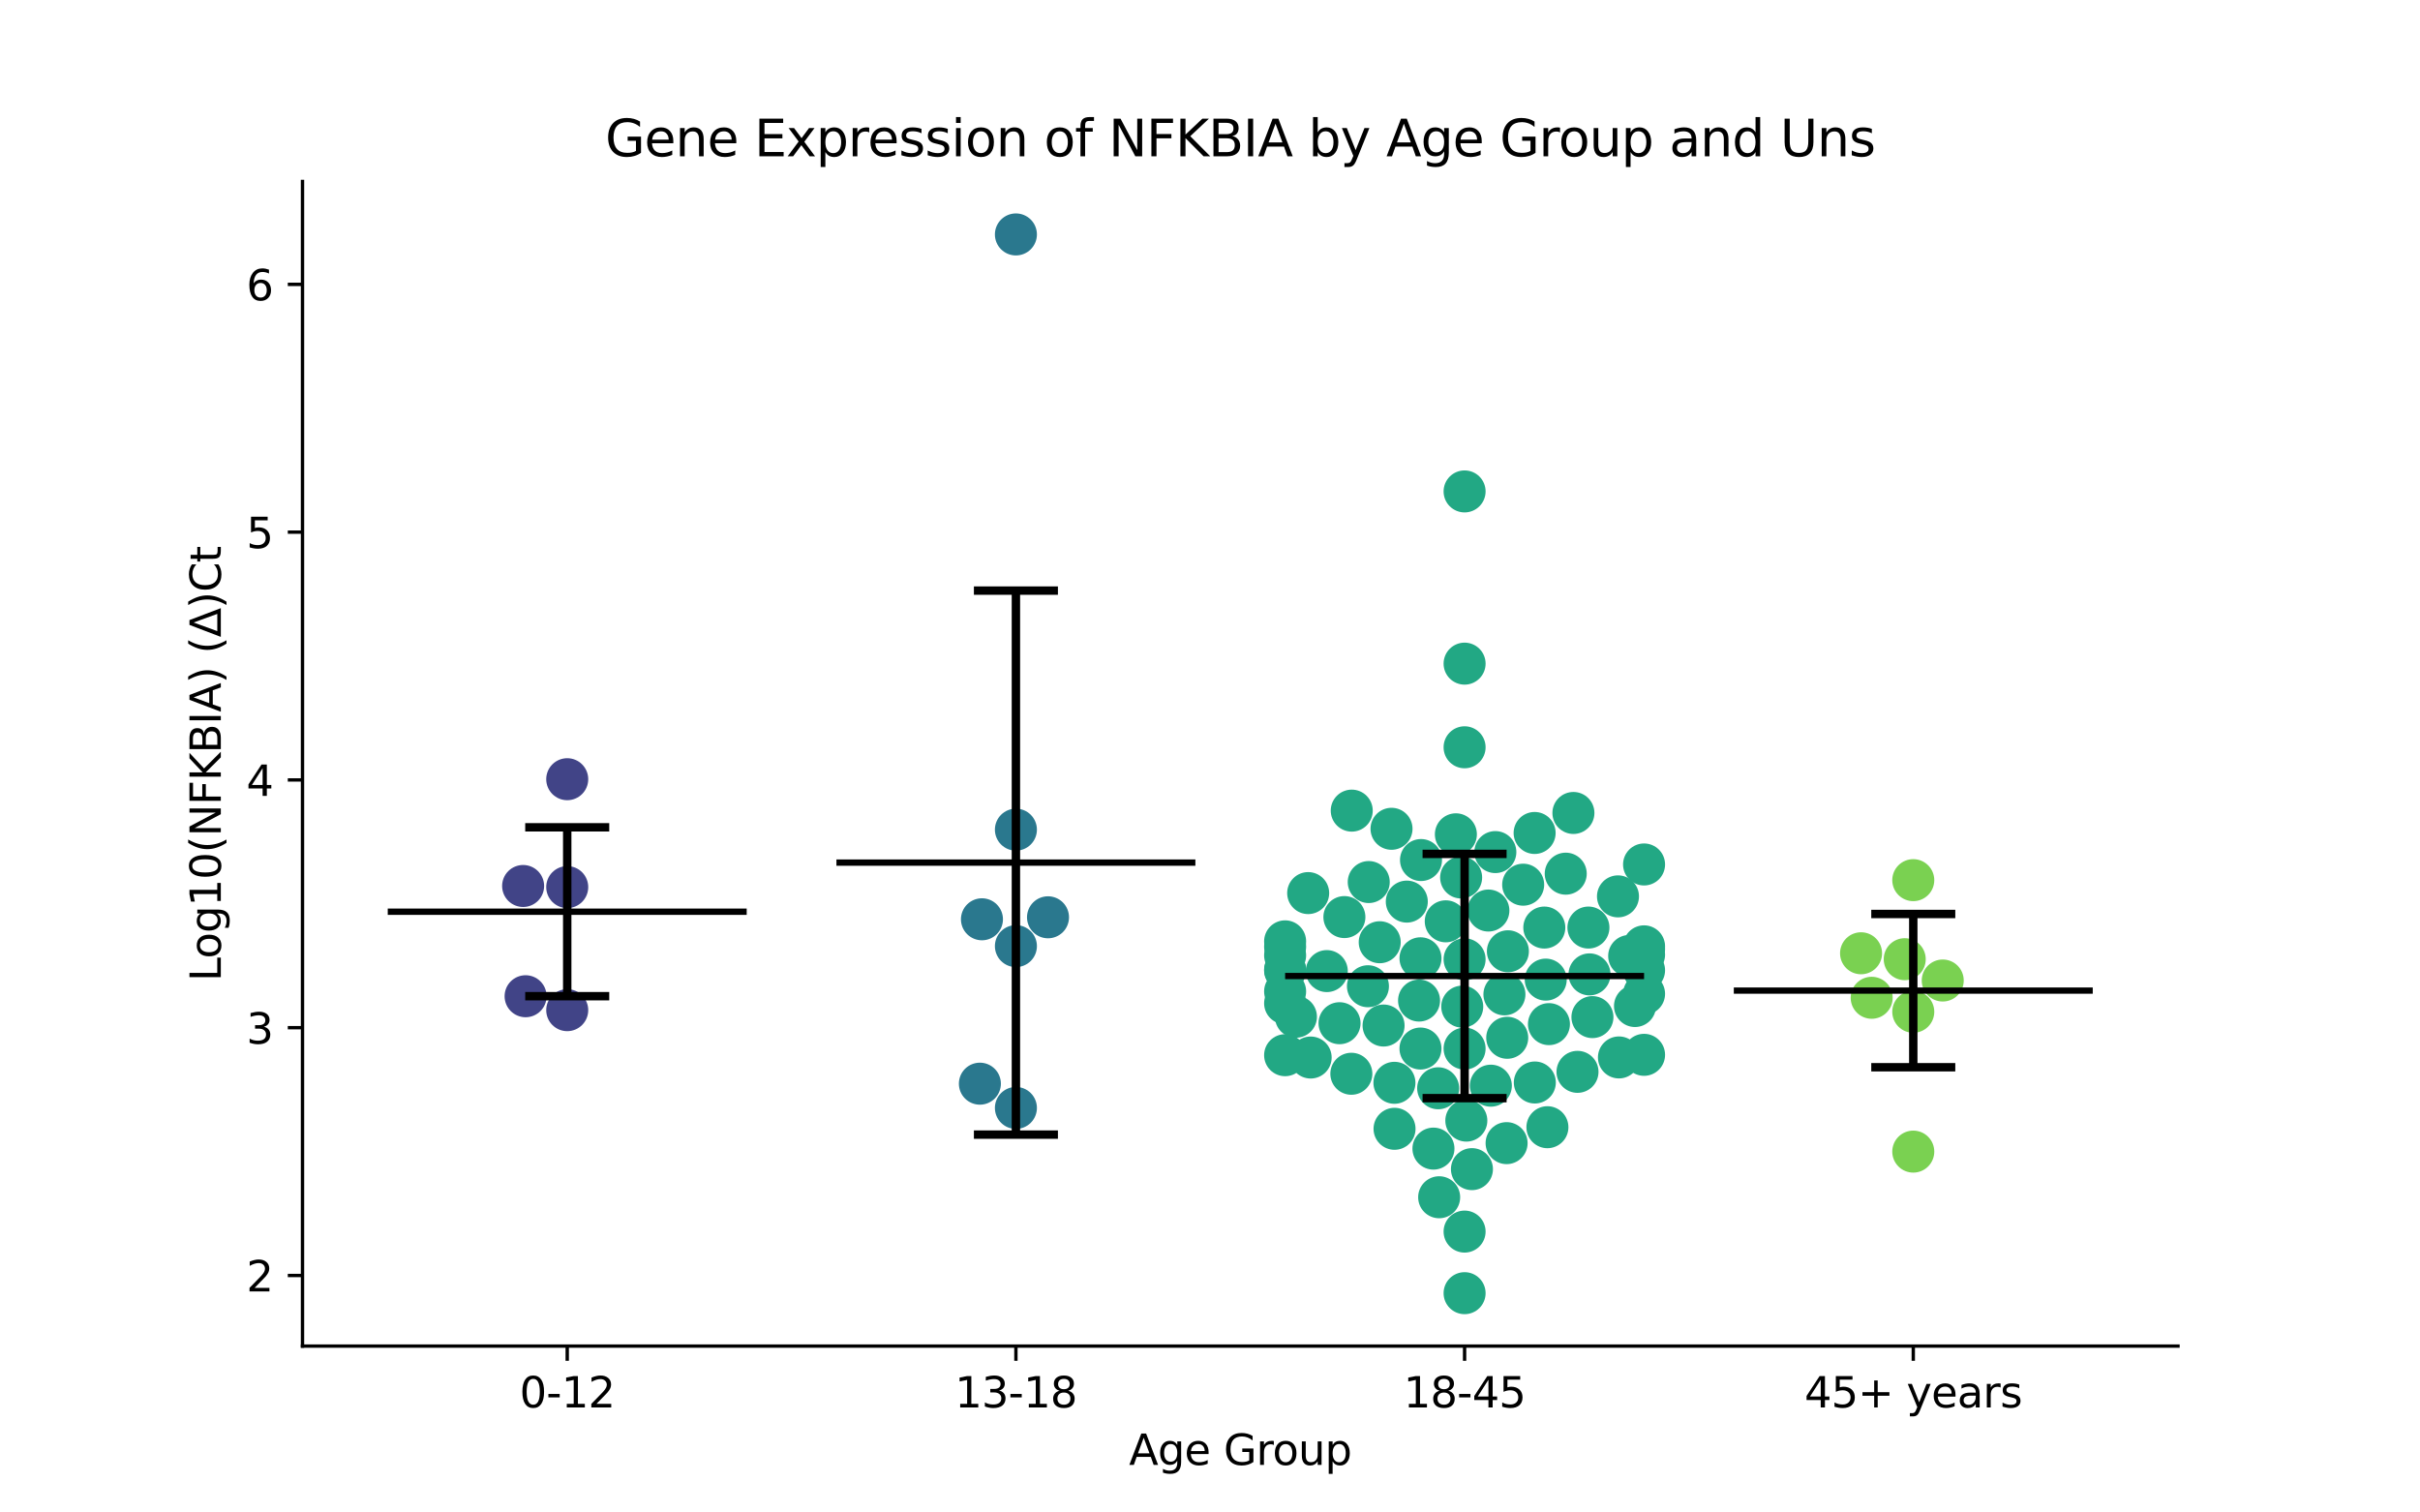 <?xml version="1.0" encoding="utf-8" standalone="no"?>
<!DOCTYPE svg PUBLIC "-//W3C//DTD SVG 1.1//EN"
  "http://www.w3.org/Graphics/SVG/1.1/DTD/svg11.dtd">
<svg xmlns:xlink="http://www.w3.org/1999/xlink" width="576pt" height="360pt" viewBox="0 0 576 360" xmlns="http://www.w3.org/2000/svg" version="1.1">
 <defs>
  <style type="text/css">*{stroke-linejoin: round; stroke-linecap: butt}</style>
 </defs>
 <g id="figure_1">
  <g id="patch_1">
   <path d="M 0 360 
L 576 360 
L 576 0 
L 0 0 
z
" style="fill: #ffffff"/>
  </g>
  <g id="axes_1">
   <g id="patch_2">
    <path d="M 72 320.4 
L 518.4 320.4 
L 518.4 43.2 
L 72 43.2 
z
" style="fill: #ffffff"/>
   </g>
   <g id="PathCollection_1">
    <defs>
     <path id="C0_0_cec929f049" d="M 0 5 
C 1.326 5 2.598 4.473 3.536 3.536 
C 4.473 2.598 5 1.326 5 -0 
C 5 -1.326 4.473 -2.598 3.536 -3.536 
C 2.598 -4.473 1.326 -5 0 -5 
C -1.326 -5 -2.598 -4.473 -3.536 -3.536 
C -4.473 -2.598 -5 -1.326 -5 0 
C -5 1.326 -4.473 2.598 -3.536 3.536 
C -2.598 4.473 -1.326 5 0 5 
z
"/>
    </defs>
    <g clip-path="url(#pb3bbab296e)">
     <use xlink:href="#C0_0_cec929f049" x="135.009" y="211.144" style="fill: #414487"/>
    </g>
    <g clip-path="url(#pb3bbab296e)">
     <use xlink:href="#C0_0_cec929f049" x="125.102" y="237.123" style="fill: #414487"/>
    </g>
    <g clip-path="url(#pb3bbab296e)">
     <use xlink:href="#C0_0_cec929f049" x="135.009" y="240.438" style="fill: #414487"/>
    </g>
    <g clip-path="url(#pb3bbab296e)">
     <use xlink:href="#C0_0_cec929f049" x="124.512" y="210.882" style="fill: #414487"/>
    </g>
    <g clip-path="url(#pb3bbab296e)">
     <use xlink:href="#C0_0_cec929f049" x="135.009" y="185.466" style="fill: #414487"/>
    </g>
   </g>
   <g id="PathCollection_2">
    <defs>
     <path id="C1_0_cc63974373" d="M 0 5 
C 1.326 5 2.598 4.473 3.536 3.536 
C 4.473 2.598 5 1.326 5 -0 
C 5 -1.326 4.473 -2.598 3.536 -3.536 
C 2.598 -4.473 1.326 -5 0 -5 
C -1.326 -5 -2.598 -4.473 -3.536 -3.536 
C -4.473 -2.598 -5 -1.326 -5 0 
C -5 1.326 -4.473 2.598 -3.536 3.536 
C -2.598 4.473 -1.326 5 0 5 
z
"/>
    </defs>
    <g clip-path="url(#pb3bbab296e)">
     <use xlink:href="#C1_0_cc63974373" x="233.229" y="257.936" style="fill: #2a788e"/>
    </g>
    <g clip-path="url(#pb3bbab296e)">
     <use xlink:href="#C1_0_cc63974373" x="241.803" y="55.8" style="fill: #2a788e"/>
    </g>
    <g clip-path="url(#pb3bbab296e)">
     <use xlink:href="#C1_0_cc63974373" x="241.803" y="263.709" style="fill: #2a788e"/>
    </g>
    <g clip-path="url(#pb3bbab296e)">
     <use xlink:href="#C1_0_cc63974373" x="241.803" y="225.193" style="fill: #2a788e"/>
    </g>
    <g clip-path="url(#pb3bbab296e)">
     <use xlink:href="#C1_0_cc63974373" x="241.803" y="197.471" style="fill: #2a788e"/>
    </g>
    <g clip-path="url(#pb3bbab296e)">
     <use xlink:href="#C1_0_cc63974373" x="249.443" y="218.333" style="fill: #2a788e"/>
    </g>
    <g clip-path="url(#pb3bbab296e)">
     <use xlink:href="#C1_0_cc63974373" x="233.721" y="218.808" style="fill: #2a788e"/>
    </g>
   </g>
   <g id="PathCollection_3">
    <defs>
     <path id="C2_0_cf56dff1a0" d="M 0 5 
C 1.326 5 2.598 4.473 3.536 3.536 
C 4.473 2.598 5 1.326 5 -0 
C 5 -1.326 4.473 -2.598 3.536 -3.536 
C 2.598 -4.473 1.326 -5 0 -5 
C -1.326 -5 -2.598 -4.473 -3.536 -3.536 
C -4.473 -2.598 -5 -1.326 -5 0 
C -5 1.326 -4.473 2.598 -3.536 3.536 
C -2.598 4.473 -1.326 5 0 5 
z
"/>
    </defs>
    <g clip-path="url(#pb3bbab296e)">
     <use xlink:href="#C2_0_cf56dff1a0" x="341.184" y="273.392" style="fill: #22a884"/>
    </g>
    <g clip-path="url(#pb3bbab296e)">
     <use xlink:href="#C2_0_cf56dff1a0" x="391.315" y="225.248" style="fill: #22a884"/>
    </g>
    <g clip-path="url(#pb3bbab296e)">
     <use xlink:href="#C2_0_cf56dff1a0" x="358.078" y="236.674" style="fill: #22a884"/>
    </g>
    <g clip-path="url(#pb3bbab296e)">
     <use xlink:href="#C2_0_cf56dff1a0" x="367.91" y="233.165" style="fill: #22a884"/>
    </g>
    <g clip-path="url(#pb3bbab296e)">
     <use xlink:href="#C2_0_cf56dff1a0" x="368.311" y="268.298" style="fill: #22a884"/>
    </g>
    <g clip-path="url(#pb3bbab296e)">
     <use xlink:href="#C2_0_cf56dff1a0" x="331.897" y="257.727" style="fill: #22a884"/>
    </g>
    <g clip-path="url(#pb3bbab296e)">
     <use xlink:href="#C2_0_cf56dff1a0" x="337.758" y="238.152" style="fill: #22a884"/>
    </g>
    <g clip-path="url(#pb3bbab296e)">
     <use xlink:href="#C2_0_cf56dff1a0" x="348.597" y="228.333" style="fill: #22a884"/>
    </g>
    <g clip-path="url(#pb3bbab296e)">
     <use xlink:href="#C2_0_cf56dff1a0" x="354.845" y="258.412" style="fill: #22a884"/>
    </g>
    <g clip-path="url(#pb3bbab296e)">
     <use xlink:href="#C2_0_cf56dff1a0" x="311.368" y="212.572" style="fill: #22a884"/>
    </g>
    <g clip-path="url(#pb3bbab296e)">
     <use xlink:href="#C2_0_cf56dff1a0" x="319.987" y="218.283" style="fill: #22a884"/>
    </g>
    <g clip-path="url(#pb3bbab296e)">
     <use xlink:href="#C2_0_cf56dff1a0" x="358.595" y="272.088" style="fill: #22a884"/>
    </g>
    <g clip-path="url(#pb3bbab296e)">
     <use xlink:href="#C2_0_cf56dff1a0" x="338.224" y="204.706" style="fill: #22a884"/>
    </g>
    <g clip-path="url(#pb3bbab296e)">
     <use xlink:href="#C2_0_cf56dff1a0" x="325.594" y="234.743" style="fill: #22a884"/>
    </g>
    <g clip-path="url(#pb3bbab296e)">
     <use xlink:href="#C2_0_cf56dff1a0" x="348.597" y="157.959" style="fill: #22a884"/>
    </g>
    <g clip-path="url(#pb3bbab296e)">
     <use xlink:href="#C2_0_cf56dff1a0" x="378.329" y="231.921" style="fill: #22a884"/>
    </g>
    <g clip-path="url(#pb3bbab296e)">
     <use xlink:href="#C2_0_cf56dff1a0" x="374.499" y="193.501" style="fill: #22a884"/>
    </g>
    <g clip-path="url(#pb3bbab296e)">
     <use xlink:href="#C2_0_cf56dff1a0" x="391.315" y="230.952" style="fill: #22a884"/>
    </g>
    <g clip-path="url(#pb3bbab296e)">
     <use xlink:href="#C2_0_cf56dff1a0" x="315.8" y="231.139" style="fill: #22a884"/>
    </g>
    <g clip-path="url(#pb3bbab296e)">
     <use xlink:href="#C2_0_cf56dff1a0" x="305.879" y="238.801" style="fill: #22a884"/>
    </g>
    <g clip-path="url(#pb3bbab296e)">
     <use xlink:href="#C2_0_cf56dff1a0" x="368.674" y="243.762" style="fill: #22a884"/>
    </g>
    <g clip-path="url(#pb3bbab296e)">
     <use xlink:href="#C2_0_cf56dff1a0" x="387.77" y="227.544" style="fill: #22a884"/>
    </g>
    <g clip-path="url(#pb3bbab296e)">
     <use xlink:href="#C2_0_cf56dff1a0" x="305.879" y="224.058" style="fill: #22a884"/>
    </g>
    <g clip-path="url(#pb3bbab296e)">
     <use xlink:href="#C2_0_cf56dff1a0" x="375.472" y="255.12" style="fill: #22a884"/>
    </g>
    <g clip-path="url(#pb3bbab296e)">
     <use xlink:href="#C2_0_cf56dff1a0" x="331.924" y="268.677" style="fill: #22a884"/>
    </g>
    <g clip-path="url(#pb3bbab296e)">
     <use xlink:href="#C2_0_cf56dff1a0" x="348.597" y="249.583" style="fill: #22a884"/>
    </g>
    <g clip-path="url(#pb3bbab296e)">
     <use xlink:href="#C2_0_cf56dff1a0" x="365.315" y="257.654" style="fill: #22a884"/>
    </g>
    <g clip-path="url(#pb3bbab296e)">
     <use xlink:href="#C2_0_cf56dff1a0" x="338.097" y="249.574" style="fill: #22a884"/>
    </g>
    <g clip-path="url(#pb3bbab296e)">
     <use xlink:href="#C2_0_cf56dff1a0" x="348.597" y="177.868" style="fill: #22a884"/>
    </g>
    <g clip-path="url(#pb3bbab296e)">
     <use xlink:href="#C2_0_cf56dff1a0" x="342.545" y="284.969" style="fill: #22a884"/>
    </g>
    <g clip-path="url(#pb3bbab296e)">
     <use xlink:href="#C2_0_cf56dff1a0" x="358.744" y="247.013" style="fill: #22a884"/>
    </g>
    <g clip-path="url(#pb3bbab296e)">
     <use xlink:href="#C2_0_cf56dff1a0" x="321.643" y="255.576" style="fill: #22a884"/>
    </g>
    <g clip-path="url(#pb3bbab296e)">
     <use xlink:href="#C2_0_cf56dff1a0" x="348.597" y="116.967" style="fill: #22a884"/>
    </g>
    <g clip-path="url(#pb3bbab296e)">
     <use xlink:href="#C2_0_cf56dff1a0" x="331.205" y="197.269" style="fill: #22a884"/>
    </g>
    <g clip-path="url(#pb3bbab296e)">
     <use xlink:href="#C2_0_cf56dff1a0" x="389.155" y="239.454" style="fill: #22a884"/>
    </g>
    <g clip-path="url(#pb3bbab296e)">
     <use xlink:href="#C2_0_cf56dff1a0" x="348.597" y="307.8" style="fill: #22a884"/>
    </g>
    <g clip-path="url(#pb3bbab296e)">
     <use xlink:href="#C2_0_cf56dff1a0" x="338.1" y="228.091" style="fill: #22a884"/>
    </g>
    <g clip-path="url(#pb3bbab296e)">
     <use xlink:href="#C2_0_cf56dff1a0" x="342.307" y="259.03" style="fill: #22a884"/>
    </g>
    <g clip-path="url(#pb3bbab296e)">
     <use xlink:href="#C2_0_cf56dff1a0" x="348.037" y="239.598" style="fill: #22a884"/>
    </g>
    <g clip-path="url(#pb3bbab296e)">
     <use xlink:href="#C2_0_cf56dff1a0" x="311.958" y="251.712" style="fill: #22a884"/>
    </g>
    <g clip-path="url(#pb3bbab296e)">
     <use xlink:href="#C2_0_cf56dff1a0" x="305.879" y="235.973" style="fill: #22a884"/>
    </g>
    <g clip-path="url(#pb3bbab296e)">
     <use xlink:href="#C2_0_cf56dff1a0" x="379.026" y="242.091" style="fill: #22a884"/>
    </g>
    <g clip-path="url(#pb3bbab296e)">
     <use xlink:href="#C2_0_cf56dff1a0" x="305.879" y="230.826" style="fill: #22a884"/>
    </g>
    <g clip-path="url(#pb3bbab296e)">
     <use xlink:href="#C2_0_cf56dff1a0" x="349.011" y="266.726" style="fill: #22a884"/>
    </g>
    <g clip-path="url(#pb3bbab296e)">
     <use xlink:href="#C2_0_cf56dff1a0" x="350.346" y="278.276" style="fill: #22a884"/>
    </g>
    <g clip-path="url(#pb3bbab296e)">
     <use xlink:href="#C2_0_cf56dff1a0" x="391.315" y="225.928" style="fill: #22a884"/>
    </g>
    <g clip-path="url(#pb3bbab296e)">
     <use xlink:href="#C2_0_cf56dff1a0" x="348.597" y="293.141" style="fill: #22a884"/>
    </g>
    <g clip-path="url(#pb3bbab296e)">
     <use xlink:href="#C2_0_cf56dff1a0" x="362.54" y="210.573" style="fill: #22a884"/>
    </g>
    <g clip-path="url(#pb3bbab296e)">
     <use xlink:href="#C2_0_cf56dff1a0" x="334.841" y="214.598" style="fill: #22a884"/>
    </g>
    <g clip-path="url(#pb3bbab296e)">
     <use xlink:href="#C2_0_cf56dff1a0" x="305.879" y="225.33" style="fill: #22a884"/>
    </g>
    <g clip-path="url(#pb3bbab296e)">
     <use xlink:href="#C2_0_cf56dff1a0" x="325.782" y="209.944" style="fill: #22a884"/>
    </g>
    <g clip-path="url(#pb3bbab296e)">
     <use xlink:href="#C2_0_cf56dff1a0" x="385.335" y="251.69" style="fill: #22a884"/>
    </g>
    <g clip-path="url(#pb3bbab296e)">
     <use xlink:href="#C2_0_cf56dff1a0" x="378.072" y="220.777" style="fill: #22a884"/>
    </g>
    <g clip-path="url(#pb3bbab296e)">
     <use xlink:href="#C2_0_cf56dff1a0" x="372.672" y="207.95" style="fill: #22a884"/>
    </g>
    <g clip-path="url(#pb3bbab296e)">
     <use xlink:href="#C2_0_cf56dff1a0" x="305.879" y="230.981" style="fill: #22a884"/>
    </g>
    <g clip-path="url(#pb3bbab296e)">
     <use xlink:href="#C2_0_cf56dff1a0" x="367.572" y="220.778" style="fill: #22a884"/>
    </g>
    <g clip-path="url(#pb3bbab296e)">
     <use xlink:href="#C2_0_cf56dff1a0" x="354.262" y="216.725" style="fill: #22a884"/>
    </g>
    <g clip-path="url(#pb3bbab296e)">
     <use xlink:href="#C2_0_cf56dff1a0" x="344.113" y="219.291" style="fill: #22a884"/>
    </g>
    <g clip-path="url(#pb3bbab296e)">
     <use xlink:href="#C2_0_cf56dff1a0" x="346.524" y="198.581" style="fill: #22a884"/>
    </g>
    <g clip-path="url(#pb3bbab296e)">
     <use xlink:href="#C2_0_cf56dff1a0" x="385.105" y="213.352" style="fill: #22a884"/>
    </g>
    <g clip-path="url(#pb3bbab296e)">
     <use xlink:href="#C2_0_cf56dff1a0" x="358.903" y="226.421" style="fill: #22a884"/>
    </g>
    <g clip-path="url(#pb3bbab296e)">
     <use xlink:href="#C2_0_cf56dff1a0" x="328.396" y="224.271" style="fill: #22a884"/>
    </g>
    <g clip-path="url(#pb3bbab296e)">
     <use xlink:href="#C2_0_cf56dff1a0" x="355.917" y="202.814" style="fill: #22a884"/>
    </g>
    <g clip-path="url(#pb3bbab296e)">
     <use xlink:href="#C2_0_cf56dff1a0" x="305.879" y="251.157" style="fill: #22a884"/>
    </g>
    <g clip-path="url(#pb3bbab296e)">
     <use xlink:href="#C2_0_cf56dff1a0" x="365.266" y="198.262" style="fill: #22a884"/>
    </g>
    <g clip-path="url(#pb3bbab296e)">
     <use xlink:href="#C2_0_cf56dff1a0" x="321.737" y="192.945" style="fill: #22a884"/>
    </g>
    <g clip-path="url(#pb3bbab296e)">
     <use xlink:href="#C2_0_cf56dff1a0" x="347.774" y="208.862" style="fill: #22a884"/>
    </g>
    <g clip-path="url(#pb3bbab296e)">
     <use xlink:href="#C2_0_cf56dff1a0" x="329.314" y="244.095" style="fill: #22a884"/>
    </g>
    <g clip-path="url(#pb3bbab296e)">
     <use xlink:href="#C2_0_cf56dff1a0" x="391.315" y="236.55" style="fill: #22a884"/>
    </g>
    <g clip-path="url(#pb3bbab296e)">
     <use xlink:href="#C2_0_cf56dff1a0" x="308.455" y="242.002" style="fill: #22a884"/>
    </g>
    <g clip-path="url(#pb3bbab296e)">
     <use xlink:href="#C2_0_cf56dff1a0" x="305.879" y="227.402" style="fill: #22a884"/>
    </g>
    <g clip-path="url(#pb3bbab296e)">
     <use xlink:href="#C2_0_cf56dff1a0" x="391.315" y="205.759" style="fill: #22a884"/>
    </g>
    <g clip-path="url(#pb3bbab296e)">
     <use xlink:href="#C2_0_cf56dff1a0" x="391.315" y="227.235" style="fill: #22a884"/>
    </g>
    <g clip-path="url(#pb3bbab296e)">
     <use xlink:href="#C2_0_cf56dff1a0" x="318.83" y="243.544" style="fill: #22a884"/>
    </g>
    <g clip-path="url(#pb3bbab296e)">
     <use xlink:href="#C2_0_cf56dff1a0" x="391.315" y="251.069" style="fill: #22a884"/>
    </g>
   </g>
   <g id="PathCollection_4">
    <defs>
     <path id="C3_0_653829d5bf" d="M 0 5 
C 1.326 5 2.598 4.473 3.536 3.536 
C 4.473 2.598 5 1.326 5 -0 
C 5 -1.326 4.473 -2.598 3.536 -3.536 
C 2.598 -4.473 1.326 -5 0 -5 
C -1.326 -5 -2.598 -4.473 -3.536 -3.536 
C -4.473 -2.598 -5 -1.326 -5 0 
C -5 1.326 -4.473 2.598 -3.536 3.536 
C -2.598 4.473 -1.326 5 0 5 
z
"/>
    </defs>
    <g clip-path="url(#pb3bbab296e)">
     <use xlink:href="#C3_0_653829d5bf" x="455.391" y="209.493" style="fill: #7ad151"/>
    </g>
    <g clip-path="url(#pb3bbab296e)">
     <use xlink:href="#C3_0_653829d5bf" x="453.357" y="228.306" style="fill: #7ad151"/>
    </g>
    <g clip-path="url(#pb3bbab296e)">
     <use xlink:href="#C3_0_653829d5bf" x="455.391" y="274.106" style="fill: #7ad151"/>
    </g>
    <g clip-path="url(#pb3bbab296e)">
     <use xlink:href="#C3_0_653829d5bf" x="445.491" y="237.491" style="fill: #7ad151"/>
    </g>
    <g clip-path="url(#pb3bbab296e)">
     <use xlink:href="#C3_0_653829d5bf" x="442.962" y="226.896" style="fill: #7ad151"/>
    </g>
    <g clip-path="url(#pb3bbab296e)">
     <use xlink:href="#C3_0_653829d5bf" x="455.391" y="240.822" style="fill: #7ad151"/>
    </g>
    <g clip-path="url(#pb3bbab296e)">
     <use xlink:href="#C3_0_653829d5bf" x="462.405" y="233.38" style="fill: #7ad151"/>
    </g>
   </g>
   <g id="matplotlib.axis_1">
    <g id="xtick_1">
     <g id="line2d_1">
      <defs>
       <path id="m7489462e5b" d="M 0 0 
L 0 3.5 
" style="stroke: #000000; stroke-width: 0.8"/>
      </defs>
      <g>
       <use xlink:href="#m7489462e5b" x="135.009" y="320.4" style="stroke: #000000; stroke-width: 0.8"/>
      </g>
     </g>
     <g id="text_1">
      <!-- 0-12 -->
      <g transform="translate(123.661 334.998) scale(0.1 -0.1)">
       <defs>
        <path id="DejaVuSans-30" d="M 2034 4250 
Q 1547 4250 1301 3770 
Q 1056 3291 1056 2328 
Q 1056 1369 1301 889 
Q 1547 409 2034 409 
Q 2525 409 2770 889 
Q 3016 1369 3016 2328 
Q 3016 3291 2770 3770 
Q 2525 4250 2034 4250 
z
M 2034 4750 
Q 2819 4750 3233 4129 
Q 3647 3509 3647 2328 
Q 3647 1150 3233 529 
Q 2819 -91 2034 -91 
Q 1250 -91 836 529 
Q 422 1150 422 2328 
Q 422 3509 836 4129 
Q 1250 4750 2034 4750 
z
" transform="scale(0.016)"/>
        <path id="DejaVuSans-2d" d="M 313 2009 
L 1997 2009 
L 1997 1497 
L 313 1497 
L 313 2009 
z
" transform="scale(0.016)"/>
        <path id="DejaVuSans-31" d="M 794 531 
L 1825 531 
L 1825 4091 
L 703 3866 
L 703 4441 
L 1819 4666 
L 2450 4666 
L 2450 531 
L 3481 531 
L 3481 0 
L 794 0 
L 794 531 
z
" transform="scale(0.016)"/>
        <path id="DejaVuSans-32" d="M 1228 531 
L 3431 531 
L 3431 0 
L 469 0 
L 469 531 
Q 828 903 1448 1529 
Q 2069 2156 2228 2338 
Q 2531 2678 2651 2914 
Q 2772 3150 2772 3378 
Q 2772 3750 2511 3984 
Q 2250 4219 1831 4219 
Q 1534 4219 1204 4116 
Q 875 4013 500 3803 
L 500 4441 
Q 881 4594 1212 4672 
Q 1544 4750 1819 4750 
Q 2544 4750 2975 4387 
Q 3406 4025 3406 3419 
Q 3406 3131 3298 2873 
Q 3191 2616 2906 2266 
Q 2828 2175 2409 1742 
Q 1991 1309 1228 531 
z
" transform="scale(0.016)"/>
       </defs>
       <use xlink:href="#DejaVuSans-30"/>
       <use xlink:href="#DejaVuSans-2d" x="63.623"/>
       <use xlink:href="#DejaVuSans-31" x="99.707"/>
       <use xlink:href="#DejaVuSans-32" x="163.33"/>
      </g>
     </g>
    </g>
    <g id="xtick_2">
     <g id="line2d_2">
      <g>
       <use xlink:href="#m7489462e5b" x="241.803" y="320.4" style="stroke: #000000; stroke-width: 0.8"/>
      </g>
     </g>
     <g id="text_2">
      <!-- 13-18 -->
      <g transform="translate(227.274 334.998) scale(0.1 -0.1)">
       <defs>
        <path id="DejaVuSans-33" d="M 2597 2516 
Q 3050 2419 3304 2112 
Q 3559 1806 3559 1356 
Q 3559 666 3084 287 
Q 2609 -91 1734 -91 
Q 1441 -91 1130 -33 
Q 819 25 488 141 
L 488 750 
Q 750 597 1062 519 
Q 1375 441 1716 441 
Q 2309 441 2620 675 
Q 2931 909 2931 1356 
Q 2931 1769 2642 2001 
Q 2353 2234 1838 2234 
L 1294 2234 
L 1294 2753 
L 1863 2753 
Q 2328 2753 2575 2939 
Q 2822 3125 2822 3475 
Q 2822 3834 2567 4026 
Q 2313 4219 1838 4219 
Q 1578 4219 1281 4162 
Q 984 4106 628 3988 
L 628 4550 
Q 988 4650 1302 4700 
Q 1616 4750 1894 4750 
Q 2613 4750 3031 4423 
Q 3450 4097 3450 3541 
Q 3450 3153 3228 2886 
Q 3006 2619 2597 2516 
z
" transform="scale(0.016)"/>
        <path id="DejaVuSans-38" d="M 2034 2216 
Q 1584 2216 1326 1975 
Q 1069 1734 1069 1313 
Q 1069 891 1326 650 
Q 1584 409 2034 409 
Q 2484 409 2743 651 
Q 3003 894 3003 1313 
Q 3003 1734 2745 1975 
Q 2488 2216 2034 2216 
z
M 1403 2484 
Q 997 2584 770 2862 
Q 544 3141 544 3541 
Q 544 4100 942 4425 
Q 1341 4750 2034 4750 
Q 2731 4750 3128 4425 
Q 3525 4100 3525 3541 
Q 3525 3141 3298 2862 
Q 3072 2584 2669 2484 
Q 3125 2378 3379 2068 
Q 3634 1759 3634 1313 
Q 3634 634 3220 271 
Q 2806 -91 2034 -91 
Q 1263 -91 848 271 
Q 434 634 434 1313 
Q 434 1759 690 2068 
Q 947 2378 1403 2484 
z
M 1172 3481 
Q 1172 3119 1398 2916 
Q 1625 2713 2034 2713 
Q 2441 2713 2670 2916 
Q 2900 3119 2900 3481 
Q 2900 3844 2670 4047 
Q 2441 4250 2034 4250 
Q 1625 4250 1398 4047 
Q 1172 3844 1172 3481 
z
" transform="scale(0.016)"/>
       </defs>
       <use xlink:href="#DejaVuSans-31"/>
       <use xlink:href="#DejaVuSans-33" x="63.623"/>
       <use xlink:href="#DejaVuSans-2d" x="127.246"/>
       <use xlink:href="#DejaVuSans-31" x="163.33"/>
       <use xlink:href="#DejaVuSans-38" x="226.953"/>
      </g>
     </g>
    </g>
    <g id="xtick_3">
     <g id="line2d_3">
      <g>
       <use xlink:href="#m7489462e5b" x="348.597" y="320.4" style="stroke: #000000; stroke-width: 0.8"/>
      </g>
     </g>
     <g id="text_3">
      <!-- 18-45 -->
      <g transform="translate(334.068 334.998) scale(0.1 -0.1)">
       <defs>
        <path id="DejaVuSans-34" d="M 2419 4116 
L 825 1625 
L 2419 1625 
L 2419 4116 
z
M 2253 4666 
L 3047 4666 
L 3047 1625 
L 3713 1625 
L 3713 1100 
L 3047 1100 
L 3047 0 
L 2419 0 
L 2419 1100 
L 313 1100 
L 313 1709 
L 2253 4666 
z
" transform="scale(0.016)"/>
        <path id="DejaVuSans-35" d="M 691 4666 
L 3169 4666 
L 3169 4134 
L 1269 4134 
L 1269 2991 
Q 1406 3038 1543 3061 
Q 1681 3084 1819 3084 
Q 2600 3084 3056 2656 
Q 3513 2228 3513 1497 
Q 3513 744 3044 326 
Q 2575 -91 1722 -91 
Q 1428 -91 1123 -41 
Q 819 9 494 109 
L 494 744 
Q 775 591 1075 516 
Q 1375 441 1709 441 
Q 2250 441 2565 725 
Q 2881 1009 2881 1497 
Q 2881 1984 2565 2268 
Q 2250 2553 1709 2553 
Q 1456 2553 1204 2497 
Q 953 2441 691 2322 
L 691 4666 
z
" transform="scale(0.016)"/>
       </defs>
       <use xlink:href="#DejaVuSans-31"/>
       <use xlink:href="#DejaVuSans-38" x="63.623"/>
       <use xlink:href="#DejaVuSans-2d" x="127.246"/>
       <use xlink:href="#DejaVuSans-34" x="163.33"/>
       <use xlink:href="#DejaVuSans-35" x="226.953"/>
      </g>
     </g>
    </g>
    <g id="xtick_4">
     <g id="line2d_4">
      <g>
       <use xlink:href="#m7489462e5b" x="455.391" y="320.4" style="stroke: #000000; stroke-width: 0.8"/>
      </g>
     </g>
     <g id="text_4">
      <!-- 45+ years -->
      <g transform="translate(429.49 334.998) scale(0.1 -0.1)">
       <defs>
        <path id="DejaVuSans-2b" d="M 2944 4013 
L 2944 2272 
L 4684 2272 
L 4684 1741 
L 2944 1741 
L 2944 0 
L 2419 0 
L 2419 1741 
L 678 1741 
L 678 2272 
L 2419 2272 
L 2419 4013 
L 2944 4013 
z
" transform="scale(0.016)"/>
        <path id="DejaVuSans-20" transform="scale(0.016)"/>
        <path id="DejaVuSans-79" d="M 2059 -325 
Q 1816 -950 1584 -1140 
Q 1353 -1331 966 -1331 
L 506 -1331 
L 506 -850 
L 844 -850 
Q 1081 -850 1212 -737 
Q 1344 -625 1503 -206 
L 1606 56 
L 191 3500 
L 800 3500 
L 1894 763 
L 2988 3500 
L 3597 3500 
L 2059 -325 
z
" transform="scale(0.016)"/>
        <path id="DejaVuSans-65" d="M 3597 1894 
L 3597 1613 
L 953 1613 
Q 991 1019 1311 708 
Q 1631 397 2203 397 
Q 2534 397 2845 478 
Q 3156 559 3463 722 
L 3463 178 
Q 3153 47 2828 -22 
Q 2503 -91 2169 -91 
Q 1331 -91 842 396 
Q 353 884 353 1716 
Q 353 2575 817 3079 
Q 1281 3584 2069 3584 
Q 2775 3584 3186 3129 
Q 3597 2675 3597 1894 
z
M 3022 2063 
Q 3016 2534 2758 2815 
Q 2500 3097 2075 3097 
Q 1594 3097 1305 2825 
Q 1016 2553 972 2059 
L 3022 2063 
z
" transform="scale(0.016)"/>
        <path id="DejaVuSans-61" d="M 2194 1759 
Q 1497 1759 1228 1600 
Q 959 1441 959 1056 
Q 959 750 1161 570 
Q 1363 391 1709 391 
Q 2188 391 2477 730 
Q 2766 1069 2766 1631 
L 2766 1759 
L 2194 1759 
z
M 3341 1997 
L 3341 0 
L 2766 0 
L 2766 531 
Q 2569 213 2275 61 
Q 1981 -91 1556 -91 
Q 1019 -91 701 211 
Q 384 513 384 1019 
Q 384 1609 779 1909 
Q 1175 2209 1959 2209 
L 2766 2209 
L 2766 2266 
Q 2766 2663 2505 2880 
Q 2244 3097 1772 3097 
Q 1472 3097 1187 3025 
Q 903 2953 641 2809 
L 641 3341 
Q 956 3463 1253 3523 
Q 1550 3584 1831 3584 
Q 2591 3584 2966 3190 
Q 3341 2797 3341 1997 
z
" transform="scale(0.016)"/>
        <path id="DejaVuSans-72" d="M 2631 2963 
Q 2534 3019 2420 3045 
Q 2306 3072 2169 3072 
Q 1681 3072 1420 2755 
Q 1159 2438 1159 1844 
L 1159 0 
L 581 0 
L 581 3500 
L 1159 3500 
L 1159 2956 
Q 1341 3275 1631 3429 
Q 1922 3584 2338 3584 
Q 2397 3584 2469 3576 
Q 2541 3569 2628 3553 
L 2631 2963 
z
" transform="scale(0.016)"/>
        <path id="DejaVuSans-73" d="M 2834 3397 
L 2834 2853 
Q 2591 2978 2328 3040 
Q 2066 3103 1784 3103 
Q 1356 3103 1142 2972 
Q 928 2841 928 2578 
Q 928 2378 1081 2264 
Q 1234 2150 1697 2047 
L 1894 2003 
Q 2506 1872 2764 1633 
Q 3022 1394 3022 966 
Q 3022 478 2636 193 
Q 2250 -91 1575 -91 
Q 1294 -91 989 -36 
Q 684 19 347 128 
L 347 722 
Q 666 556 975 473 
Q 1284 391 1588 391 
Q 1994 391 2212 530 
Q 2431 669 2431 922 
Q 2431 1156 2273 1281 
Q 2116 1406 1581 1522 
L 1381 1569 
Q 847 1681 609 1914 
Q 372 2147 372 2553 
Q 372 3047 722 3315 
Q 1072 3584 1716 3584 
Q 2034 3584 2315 3537 
Q 2597 3491 2834 3397 
z
" transform="scale(0.016)"/>
       </defs>
       <use xlink:href="#DejaVuSans-34"/>
       <use xlink:href="#DejaVuSans-35" x="63.623"/>
       <use xlink:href="#DejaVuSans-2b" x="127.246"/>
       <use xlink:href="#DejaVuSans-20" x="211.035"/>
       <use xlink:href="#DejaVuSans-79" x="242.822"/>
       <use xlink:href="#DejaVuSans-65" x="302.002"/>
       <use xlink:href="#DejaVuSans-61" x="363.525"/>
       <use xlink:href="#DejaVuSans-72" x="424.805"/>
       <use xlink:href="#DejaVuSans-73" x="465.918"/>
      </g>
     </g>
    </g>
    <g id="text_5">
     <!-- Age Group -->
     <g transform="translate(268.72 348.677) scale(0.1 -0.1)">
      <defs>
       <path id="DejaVuSans-41" d="M 2188 4044 
L 1331 1722 
L 3047 1722 
L 2188 4044 
z
M 1831 4666 
L 2547 4666 
L 4325 0 
L 3669 0 
L 3244 1197 
L 1141 1197 
L 716 0 
L 50 0 
L 1831 4666 
z
" transform="scale(0.016)"/>
       <path id="DejaVuSans-67" d="M 2906 1791 
Q 2906 2416 2648 2759 
Q 2391 3103 1925 3103 
Q 1463 3103 1205 2759 
Q 947 2416 947 1791 
Q 947 1169 1205 825 
Q 1463 481 1925 481 
Q 2391 481 2648 825 
Q 2906 1169 2906 1791 
z
M 3481 434 
Q 3481 -459 3084 -895 
Q 2688 -1331 1869 -1331 
Q 1566 -1331 1297 -1286 
Q 1028 -1241 775 -1147 
L 775 -588 
Q 1028 -725 1275 -790 
Q 1522 -856 1778 -856 
Q 2344 -856 2625 -561 
Q 2906 -266 2906 331 
L 2906 616 
Q 2728 306 2450 153 
Q 2172 0 1784 0 
Q 1141 0 747 490 
Q 353 981 353 1791 
Q 353 2603 747 3093 
Q 1141 3584 1784 3584 
Q 2172 3584 2450 3431 
Q 2728 3278 2906 2969 
L 2906 3500 
L 3481 3500 
L 3481 434 
z
" transform="scale(0.016)"/>
       <path id="DejaVuSans-47" d="M 3809 666 
L 3809 1919 
L 2778 1919 
L 2778 2438 
L 4434 2438 
L 4434 434 
Q 4069 175 3628 42 
Q 3188 -91 2688 -91 
Q 1594 -91 976 548 
Q 359 1188 359 2328 
Q 359 3472 976 4111 
Q 1594 4750 2688 4750 
Q 3144 4750 3555 4637 
Q 3966 4525 4313 4306 
L 4313 3634 
Q 3963 3931 3569 4081 
Q 3175 4231 2741 4231 
Q 1884 4231 1454 3753 
Q 1025 3275 1025 2328 
Q 1025 1384 1454 906 
Q 1884 428 2741 428 
Q 3075 428 3337 486 
Q 3600 544 3809 666 
z
" transform="scale(0.016)"/>
       <path id="DejaVuSans-6f" d="M 1959 3097 
Q 1497 3097 1228 2736 
Q 959 2375 959 1747 
Q 959 1119 1226 758 
Q 1494 397 1959 397 
Q 2419 397 2687 759 
Q 2956 1122 2956 1747 
Q 2956 2369 2687 2733 
Q 2419 3097 1959 3097 
z
M 1959 3584 
Q 2709 3584 3137 3096 
Q 3566 2609 3566 1747 
Q 3566 888 3137 398 
Q 2709 -91 1959 -91 
Q 1206 -91 779 398 
Q 353 888 353 1747 
Q 353 2609 779 3096 
Q 1206 3584 1959 3584 
z
" transform="scale(0.016)"/>
       <path id="DejaVuSans-75" d="M 544 1381 
L 544 3500 
L 1119 3500 
L 1119 1403 
Q 1119 906 1312 657 
Q 1506 409 1894 409 
Q 2359 409 2629 706 
Q 2900 1003 2900 1516 
L 2900 3500 
L 3475 3500 
L 3475 0 
L 2900 0 
L 2900 538 
Q 2691 219 2414 64 
Q 2138 -91 1772 -91 
Q 1169 -91 856 284 
Q 544 659 544 1381 
z
M 1991 3584 
L 1991 3584 
z
" transform="scale(0.016)"/>
       <path id="DejaVuSans-70" d="M 1159 525 
L 1159 -1331 
L 581 -1331 
L 581 3500 
L 1159 3500 
L 1159 2969 
Q 1341 3281 1617 3432 
Q 1894 3584 2278 3584 
Q 2916 3584 3314 3078 
Q 3713 2572 3713 1747 
Q 3713 922 3314 415 
Q 2916 -91 2278 -91 
Q 1894 -91 1617 61 
Q 1341 213 1159 525 
z
M 3116 1747 
Q 3116 2381 2855 2742 
Q 2594 3103 2138 3103 
Q 1681 3103 1420 2742 
Q 1159 2381 1159 1747 
Q 1159 1113 1420 752 
Q 1681 391 2138 391 
Q 2594 391 2855 752 
Q 3116 1113 3116 1747 
z
" transform="scale(0.016)"/>
      </defs>
      <use xlink:href="#DejaVuSans-41"/>
      <use xlink:href="#DejaVuSans-67" x="68.408"/>
      <use xlink:href="#DejaVuSans-65" x="131.885"/>
      <use xlink:href="#DejaVuSans-20" x="193.408"/>
      <use xlink:href="#DejaVuSans-47" x="225.195"/>
      <use xlink:href="#DejaVuSans-72" x="302.686"/>
      <use xlink:href="#DejaVuSans-6f" x="341.549"/>
      <use xlink:href="#DejaVuSans-75" x="402.73"/>
      <use xlink:href="#DejaVuSans-70" x="466.109"/>
     </g>
    </g>
   </g>
   <g id="matplotlib.axis_2">
    <g id="ytick_1">
     <g id="line2d_5">
      <defs>
       <path id="mbbc7c00477" d="M 0 0 
L -3.5 0 
" style="stroke: #000000; stroke-width: 0.8"/>
      </defs>
      <g>
       <use xlink:href="#mbbc7c00477" x="72" y="303.584" style="stroke: #000000; stroke-width: 0.8"/>
      </g>
     </g>
     <g id="text_6">
      <!-- 2 -->
      <g transform="translate(58.638 307.383) scale(0.1 -0.1)">
       <use xlink:href="#DejaVuSans-32"/>
      </g>
     </g>
    </g>
    <g id="ytick_2">
     <g id="line2d_6">
      <g>
       <use xlink:href="#mbbc7c00477" x="72" y="244.609" style="stroke: #000000; stroke-width: 0.8"/>
      </g>
     </g>
     <g id="text_7">
      <!-- 3 -->
      <g transform="translate(58.638 248.408) scale(0.1 -0.1)">
       <use xlink:href="#DejaVuSans-33"/>
      </g>
     </g>
    </g>
    <g id="ytick_3">
     <g id="line2d_7">
      <g>
       <use xlink:href="#mbbc7c00477" x="72" y="185.634" style="stroke: #000000; stroke-width: 0.8"/>
      </g>
     </g>
     <g id="text_8">
      <!-- 4 -->
      <g transform="translate(58.638 189.433) scale(0.1 -0.1)">
       <use xlink:href="#DejaVuSans-34"/>
      </g>
     </g>
    </g>
    <g id="ytick_4">
     <g id="line2d_8">
      <g>
       <use xlink:href="#mbbc7c00477" x="72" y="126.659" style="stroke: #000000; stroke-width: 0.8"/>
      </g>
     </g>
     <g id="text_9">
      <!-- 5 -->
      <g transform="translate(58.638 130.458) scale(0.1 -0.1)">
       <use xlink:href="#DejaVuSans-35"/>
      </g>
     </g>
    </g>
    <g id="ytick_5">
     <g id="line2d_9">
      <g>
       <use xlink:href="#mbbc7c00477" x="72" y="67.684" style="stroke: #000000; stroke-width: 0.8"/>
      </g>
     </g>
     <g id="text_10">
      <!-- 6 -->
      <g transform="translate(58.638 71.483) scale(0.1 -0.1)">
       <defs>
        <path id="DejaVuSans-36" d="M 2113 2584 
Q 1688 2584 1439 2293 
Q 1191 2003 1191 1497 
Q 1191 994 1439 701 
Q 1688 409 2113 409 
Q 2538 409 2786 701 
Q 3034 994 3034 1497 
Q 3034 2003 2786 2293 
Q 2538 2584 2113 2584 
z
M 3366 4563 
L 3366 3988 
Q 3128 4100 2886 4159 
Q 2644 4219 2406 4219 
Q 1781 4219 1451 3797 
Q 1122 3375 1075 2522 
Q 1259 2794 1537 2939 
Q 1816 3084 2150 3084 
Q 2853 3084 3261 2657 
Q 3669 2231 3669 1497 
Q 3669 778 3244 343 
Q 2819 -91 2113 -91 
Q 1303 -91 875 529 
Q 447 1150 447 2328 
Q 447 3434 972 4092 
Q 1497 4750 2381 4750 
Q 2619 4750 2861 4703 
Q 3103 4656 3366 4563 
z
" transform="scale(0.016)"/>
       </defs>
       <use xlink:href="#DejaVuSans-36"/>
      </g>
     </g>
    </g>
    <g id="text_11">
     <!-- Log10(NFKBIA) (Δ)Ct -->
     <g transform="translate(52.558 233.58) rotate(-90) scale(0.1 -0.1)">
      <defs>
       <path id="DejaVuSans-4c" d="M 628 4666 
L 1259 4666 
L 1259 531 
L 3531 531 
L 3531 0 
L 628 0 
L 628 4666 
z
" transform="scale(0.016)"/>
       <path id="DejaVuSans-28" d="M 1984 4856 
Q 1566 4138 1362 3434 
Q 1159 2731 1159 2009 
Q 1159 1288 1364 580 
Q 1569 -128 1984 -844 
L 1484 -844 
Q 1016 -109 783 600 
Q 550 1309 550 2009 
Q 550 2706 781 3412 
Q 1013 4119 1484 4856 
L 1984 4856 
z
" transform="scale(0.016)"/>
       <path id="DejaVuSans-4e" d="M 628 4666 
L 1478 4666 
L 3547 763 
L 3547 4666 
L 4159 4666 
L 4159 0 
L 3309 0 
L 1241 3903 
L 1241 0 
L 628 0 
L 628 4666 
z
" transform="scale(0.016)"/>
       <path id="DejaVuSans-46" d="M 628 4666 
L 3309 4666 
L 3309 4134 
L 1259 4134 
L 1259 2759 
L 3109 2759 
L 3109 2228 
L 1259 2228 
L 1259 0 
L 628 0 
L 628 4666 
z
" transform="scale(0.016)"/>
       <path id="DejaVuSans-4b" d="M 628 4666 
L 1259 4666 
L 1259 2694 
L 3353 4666 
L 4166 4666 
L 1850 2491 
L 4331 0 
L 3500 0 
L 1259 2247 
L 1259 0 
L 628 0 
L 628 4666 
z
" transform="scale(0.016)"/>
       <path id="DejaVuSans-42" d="M 1259 2228 
L 1259 519 
L 2272 519 
Q 2781 519 3026 730 
Q 3272 941 3272 1375 
Q 3272 1813 3026 2020 
Q 2781 2228 2272 2228 
L 1259 2228 
z
M 1259 4147 
L 1259 2741 
L 2194 2741 
Q 2656 2741 2882 2914 
Q 3109 3088 3109 3444 
Q 3109 3797 2882 3972 
Q 2656 4147 2194 4147 
L 1259 4147 
z
M 628 4666 
L 2241 4666 
Q 2963 4666 3353 4366 
Q 3744 4066 3744 3513 
Q 3744 3084 3544 2831 
Q 3344 2578 2956 2516 
Q 3422 2416 3680 2098 
Q 3938 1781 3938 1306 
Q 3938 681 3513 340 
Q 3088 0 2303 0 
L 628 0 
L 628 4666 
z
" transform="scale(0.016)"/>
       <path id="DejaVuSans-49" d="M 628 4666 
L 1259 4666 
L 1259 0 
L 628 0 
L 628 4666 
z
" transform="scale(0.016)"/>
       <path id="DejaVuSans-29" d="M 513 4856 
L 1013 4856 
Q 1481 4119 1714 3412 
Q 1947 2706 1947 2009 
Q 1947 1309 1714 600 
Q 1481 -109 1013 -844 
L 513 -844 
Q 928 -128 1133 580 
Q 1338 1288 1338 2009 
Q 1338 2731 1133 3434 
Q 928 4138 513 4856 
z
" transform="scale(0.016)"/>
       <path id="DejaVuSans-394" d="M 2188 4044 
L 906 525 
L 3472 525 
L 2188 4044 
z
M 50 0 
L 1831 4666 
L 2547 4666 
L 4325 0 
L 50 0 
z
" transform="scale(0.016)"/>
       <path id="DejaVuSans-43" d="M 4122 4306 
L 4122 3641 
Q 3803 3938 3442 4084 
Q 3081 4231 2675 4231 
Q 1875 4231 1450 3742 
Q 1025 3253 1025 2328 
Q 1025 1406 1450 917 
Q 1875 428 2675 428 
Q 3081 428 3442 575 
Q 3803 722 4122 1019 
L 4122 359 
Q 3791 134 3420 21 
Q 3050 -91 2638 -91 
Q 1578 -91 968 557 
Q 359 1206 359 2328 
Q 359 3453 968 4101 
Q 1578 4750 2638 4750 
Q 3056 4750 3426 4639 
Q 3797 4528 4122 4306 
z
" transform="scale(0.016)"/>
       <path id="DejaVuSans-74" d="M 1172 4494 
L 1172 3500 
L 2356 3500 
L 2356 3053 
L 1172 3053 
L 1172 1153 
Q 1172 725 1289 603 
Q 1406 481 1766 481 
L 2356 481 
L 2356 0 
L 1766 0 
Q 1100 0 847 248 
Q 594 497 594 1153 
L 594 3053 
L 172 3053 
L 172 3500 
L 594 3500 
L 594 4494 
L 1172 4494 
z
" transform="scale(0.016)"/>
      </defs>
      <use xlink:href="#DejaVuSans-4c"/>
      <use xlink:href="#DejaVuSans-6f" x="53.963"/>
      <use xlink:href="#DejaVuSans-67" x="115.145"/>
      <use xlink:href="#DejaVuSans-31" x="178.621"/>
      <use xlink:href="#DejaVuSans-30" x="242.244"/>
      <use xlink:href="#DejaVuSans-28" x="305.867"/>
      <use xlink:href="#DejaVuSans-4e" x="344.881"/>
      <use xlink:href="#DejaVuSans-46" x="419.686"/>
      <use xlink:href="#DejaVuSans-4b" x="477.205"/>
      <use xlink:href="#DejaVuSans-42" x="542.781"/>
      <use xlink:href="#DejaVuSans-49" x="611.385"/>
      <use xlink:href="#DejaVuSans-41" x="640.877"/>
      <use xlink:href="#DejaVuSans-29" x="709.285"/>
      <use xlink:href="#DejaVuSans-20" x="748.299"/>
      <use xlink:href="#DejaVuSans-28" x="780.086"/>
      <use xlink:href="#DejaVuSans-394" x="819.1"/>
      <use xlink:href="#DejaVuSans-29" x="887.508"/>
      <use xlink:href="#DejaVuSans-43" x="926.521"/>
      <use xlink:href="#DejaVuSans-74" x="996.346"/>
     </g>
    </g>
   </g>
   <g id="LineCollection_1">
    <path d="M 135.009 237.112 
L 135.009 196.909 
" clip-path="url(#pb3bbab296e)" style="fill: none; stroke: #000000; stroke-width: 2"/>
   </g>
   <g id="line2d_10">
    <defs>
     <path id="m470c343cb0" d="M 10 0 
L -10 -0 
" style="stroke: #000000; stroke-width: 2"/>
    </defs>
    <g clip-path="url(#pb3bbab296e)">
     <use xlink:href="#m470c343cb0" x="135.009" y="237.112" style="stroke: #000000; stroke-width: 2"/>
    </g>
   </g>
   <g id="line2d_11">
    <g clip-path="url(#pb3bbab296e)">
     <use xlink:href="#m470c343cb0" x="135.009" y="196.909" style="stroke: #000000; stroke-width: 2"/>
    </g>
   </g>
   <g id="LineCollection_2">
    <path d="M 92.291 217.011 
L 177.726 217.011 
" clip-path="url(#pb3bbab296e)" style="fill: none; stroke: #000000; stroke-width: 1.5"/>
   </g>
   <g id="LineCollection_3">
    <path d="M 241.803 270.064 
L 241.803 140.578 
" clip-path="url(#pb3bbab296e)" style="fill: none; stroke: #000000; stroke-width: 2"/>
   </g>
   <g id="line2d_12">
    <g clip-path="url(#pb3bbab296e)">
     <use xlink:href="#m470c343cb0" x="241.803" y="270.064" style="stroke: #000000; stroke-width: 2"/>
    </g>
   </g>
   <g id="line2d_13">
    <g clip-path="url(#pb3bbab296e)">
     <use xlink:href="#m470c343cb0" x="241.803" y="140.578" style="stroke: #000000; stroke-width: 2"/>
    </g>
   </g>
   <g id="LineCollection_4">
    <path d="M 199.085 205.321 
L 284.521 205.321 
" clip-path="url(#pb3bbab296e)" style="fill: none; stroke: #000000; stroke-width: 1.5"/>
   </g>
   <g id="LineCollection_5">
    <path d="M 348.597 261.382 
L 348.597 203.24 
" clip-path="url(#pb3bbab296e)" style="fill: none; stroke: #000000; stroke-width: 2"/>
   </g>
   <g id="line2d_14">
    <g clip-path="url(#pb3bbab296e)">
     <use xlink:href="#m470c343cb0" x="348.597" y="261.382" style="stroke: #000000; stroke-width: 2"/>
    </g>
   </g>
   <g id="line2d_15">
    <g clip-path="url(#pb3bbab296e)">
     <use xlink:href="#m470c343cb0" x="348.597" y="203.24" style="stroke: #000000; stroke-width: 2"/>
    </g>
   </g>
   <g id="LineCollection_6">
    <path d="M 305.879 232.311 
L 391.315 232.311 
" clip-path="url(#pb3bbab296e)" style="fill: none; stroke: #000000; stroke-width: 1.5"/>
   </g>
   <g id="LineCollection_7">
    <path d="M 455.391 254.024 
L 455.391 217.545 
" clip-path="url(#pb3bbab296e)" style="fill: none; stroke: #000000; stroke-width: 2"/>
   </g>
   <g id="line2d_16">
    <g clip-path="url(#pb3bbab296e)">
     <use xlink:href="#m470c343cb0" x="455.391" y="254.024" style="stroke: #000000; stroke-width: 2"/>
    </g>
   </g>
   <g id="line2d_17">
    <g clip-path="url(#pb3bbab296e)">
     <use xlink:href="#m470c343cb0" x="455.391" y="217.545" style="stroke: #000000; stroke-width: 2"/>
    </g>
   </g>
   <g id="LineCollection_8">
    <path d="M 412.674 235.785 
L 498.109 235.785 
" clip-path="url(#pb3bbab296e)" style="fill: none; stroke: #000000; stroke-width: 1.5"/>
   </g>
   <g id="patch_3">
    <path d="M 72 320.4 
L 72 43.2 
" style="fill: none; stroke: #000000; stroke-width: 0.8; stroke-linejoin: miter; stroke-linecap: square"/>
   </g>
   <g id="patch_4">
    <path d="M 72 320.4 
L 518.4 320.4 
" style="fill: none; stroke: #000000; stroke-width: 0.8; stroke-linejoin: miter; stroke-linecap: square"/>
   </g>
   <g id="text_12">
    <!-- Gene Expression of NFKBIA by Age Group and Uns -->
    <g transform="translate(144.057 37.2) scale(0.12 -0.12)">
     <defs>
      <path id="DejaVuSans-6e" d="M 3513 2113 
L 3513 0 
L 2938 0 
L 2938 2094 
Q 2938 2591 2744 2837 
Q 2550 3084 2163 3084 
Q 1697 3084 1428 2787 
Q 1159 2491 1159 1978 
L 1159 0 
L 581 0 
L 581 3500 
L 1159 3500 
L 1159 2956 
Q 1366 3272 1645 3428 
Q 1925 3584 2291 3584 
Q 2894 3584 3203 3211 
Q 3513 2838 3513 2113 
z
" transform="scale(0.016)"/>
      <path id="DejaVuSans-45" d="M 628 4666 
L 3578 4666 
L 3578 4134 
L 1259 4134 
L 1259 2753 
L 3481 2753 
L 3481 2222 
L 1259 2222 
L 1259 531 
L 3634 531 
L 3634 0 
L 628 0 
L 628 4666 
z
" transform="scale(0.016)"/>
      <path id="DejaVuSans-78" d="M 3513 3500 
L 2247 1797 
L 3578 0 
L 2900 0 
L 1881 1375 
L 863 0 
L 184 0 
L 1544 1831 
L 300 3500 
L 978 3500 
L 1906 2253 
L 2834 3500 
L 3513 3500 
z
" transform="scale(0.016)"/>
      <path id="DejaVuSans-69" d="M 603 3500 
L 1178 3500 
L 1178 0 
L 603 0 
L 603 3500 
z
M 603 4863 
L 1178 4863 
L 1178 4134 
L 603 4134 
L 603 4863 
z
" transform="scale(0.016)"/>
      <path id="DejaVuSans-66" d="M 2375 4863 
L 2375 4384 
L 1825 4384 
Q 1516 4384 1395 4259 
Q 1275 4134 1275 3809 
L 1275 3500 
L 2222 3500 
L 2222 3053 
L 1275 3053 
L 1275 0 
L 697 0 
L 697 3053 
L 147 3053 
L 147 3500 
L 697 3500 
L 697 3744 
Q 697 4328 969 4595 
Q 1241 4863 1831 4863 
L 2375 4863 
z
" transform="scale(0.016)"/>
      <path id="DejaVuSans-62" d="M 3116 1747 
Q 3116 2381 2855 2742 
Q 2594 3103 2138 3103 
Q 1681 3103 1420 2742 
Q 1159 2381 1159 1747 
Q 1159 1113 1420 752 
Q 1681 391 2138 391 
Q 2594 391 2855 752 
Q 3116 1113 3116 1747 
z
M 1159 2969 
Q 1341 3281 1617 3432 
Q 1894 3584 2278 3584 
Q 2916 3584 3314 3078 
Q 3713 2572 3713 1747 
Q 3713 922 3314 415 
Q 2916 -91 2278 -91 
Q 1894 -91 1617 61 
Q 1341 213 1159 525 
L 1159 0 
L 581 0 
L 581 4863 
L 1159 4863 
L 1159 2969 
z
" transform="scale(0.016)"/>
      <path id="DejaVuSans-64" d="M 2906 2969 
L 2906 4863 
L 3481 4863 
L 3481 0 
L 2906 0 
L 2906 525 
Q 2725 213 2448 61 
Q 2172 -91 1784 -91 
Q 1150 -91 751 415 
Q 353 922 353 1747 
Q 353 2572 751 3078 
Q 1150 3584 1784 3584 
Q 2172 3584 2448 3432 
Q 2725 3281 2906 2969 
z
M 947 1747 
Q 947 1113 1208 752 
Q 1469 391 1925 391 
Q 2381 391 2643 752 
Q 2906 1113 2906 1747 
Q 2906 2381 2643 2742 
Q 2381 3103 1925 3103 
Q 1469 3103 1208 2742 
Q 947 2381 947 1747 
z
" transform="scale(0.016)"/>
      <path id="DejaVuSans-55" d="M 556 4666 
L 1191 4666 
L 1191 1831 
Q 1191 1081 1462 751 
Q 1734 422 2344 422 
Q 2950 422 3222 751 
Q 3494 1081 3494 1831 
L 3494 4666 
L 4128 4666 
L 4128 1753 
Q 4128 841 3676 375 
Q 3225 -91 2344 -91 
Q 1459 -91 1007 375 
Q 556 841 556 1753 
L 556 4666 
z
" transform="scale(0.016)"/>
     </defs>
     <use xlink:href="#DejaVuSans-47"/>
     <use xlink:href="#DejaVuSans-65" x="77.49"/>
     <use xlink:href="#DejaVuSans-6e" x="139.014"/>
     <use xlink:href="#DejaVuSans-65" x="202.393"/>
     <use xlink:href="#DejaVuSans-20" x="263.916"/>
     <use xlink:href="#DejaVuSans-45" x="295.703"/>
     <use xlink:href="#DejaVuSans-78" x="358.887"/>
     <use xlink:href="#DejaVuSans-70" x="418.066"/>
     <use xlink:href="#DejaVuSans-72" x="481.543"/>
     <use xlink:href="#DejaVuSans-65" x="520.406"/>
     <use xlink:href="#DejaVuSans-73" x="581.93"/>
     <use xlink:href="#DejaVuSans-73" x="634.029"/>
     <use xlink:href="#DejaVuSans-69" x="686.129"/>
     <use xlink:href="#DejaVuSans-6f" x="713.912"/>
     <use xlink:href="#DejaVuSans-6e" x="775.094"/>
     <use xlink:href="#DejaVuSans-20" x="838.473"/>
     <use xlink:href="#DejaVuSans-6f" x="870.26"/>
     <use xlink:href="#DejaVuSans-66" x="931.441"/>
     <use xlink:href="#DejaVuSans-20" x="966.646"/>
     <use xlink:href="#DejaVuSans-4e" x="998.434"/>
     <use xlink:href="#DejaVuSans-46" x="1073.238"/>
     <use xlink:href="#DejaVuSans-4b" x="1130.758"/>
     <use xlink:href="#DejaVuSans-42" x="1196.334"/>
     <use xlink:href="#DejaVuSans-49" x="1264.938"/>
     <use xlink:href="#DejaVuSans-41" x="1294.43"/>
     <use xlink:href="#DejaVuSans-20" x="1362.838"/>
     <use xlink:href="#DejaVuSans-62" x="1394.625"/>
     <use xlink:href="#DejaVuSans-79" x="1458.102"/>
     <use xlink:href="#DejaVuSans-20" x="1517.281"/>
     <use xlink:href="#DejaVuSans-41" x="1549.068"/>
     <use xlink:href="#DejaVuSans-67" x="1617.477"/>
     <use xlink:href="#DejaVuSans-65" x="1680.953"/>
     <use xlink:href="#DejaVuSans-20" x="1742.477"/>
     <use xlink:href="#DejaVuSans-47" x="1774.264"/>
     <use xlink:href="#DejaVuSans-72" x="1851.754"/>
     <use xlink:href="#DejaVuSans-6f" x="1890.617"/>
     <use xlink:href="#DejaVuSans-75" x="1951.799"/>
     <use xlink:href="#DejaVuSans-70" x="2015.178"/>
     <use xlink:href="#DejaVuSans-20" x="2078.654"/>
     <use xlink:href="#DejaVuSans-61" x="2110.441"/>
     <use xlink:href="#DejaVuSans-6e" x="2171.721"/>
     <use xlink:href="#DejaVuSans-64" x="2235.1"/>
     <use xlink:href="#DejaVuSans-20" x="2298.576"/>
     <use xlink:href="#DejaVuSans-55" x="2330.363"/>
     <use xlink:href="#DejaVuSans-6e" x="2403.557"/>
     <use xlink:href="#DejaVuSans-73" x="2466.936"/>
    </g>
   </g>
  </g>
 </g>
 <defs>
  <clipPath id="pb3bbab296e">
   <rect x="72" y="43.2" width="446.4" height="277.2"/>
  </clipPath>
 </defs>
</svg>
